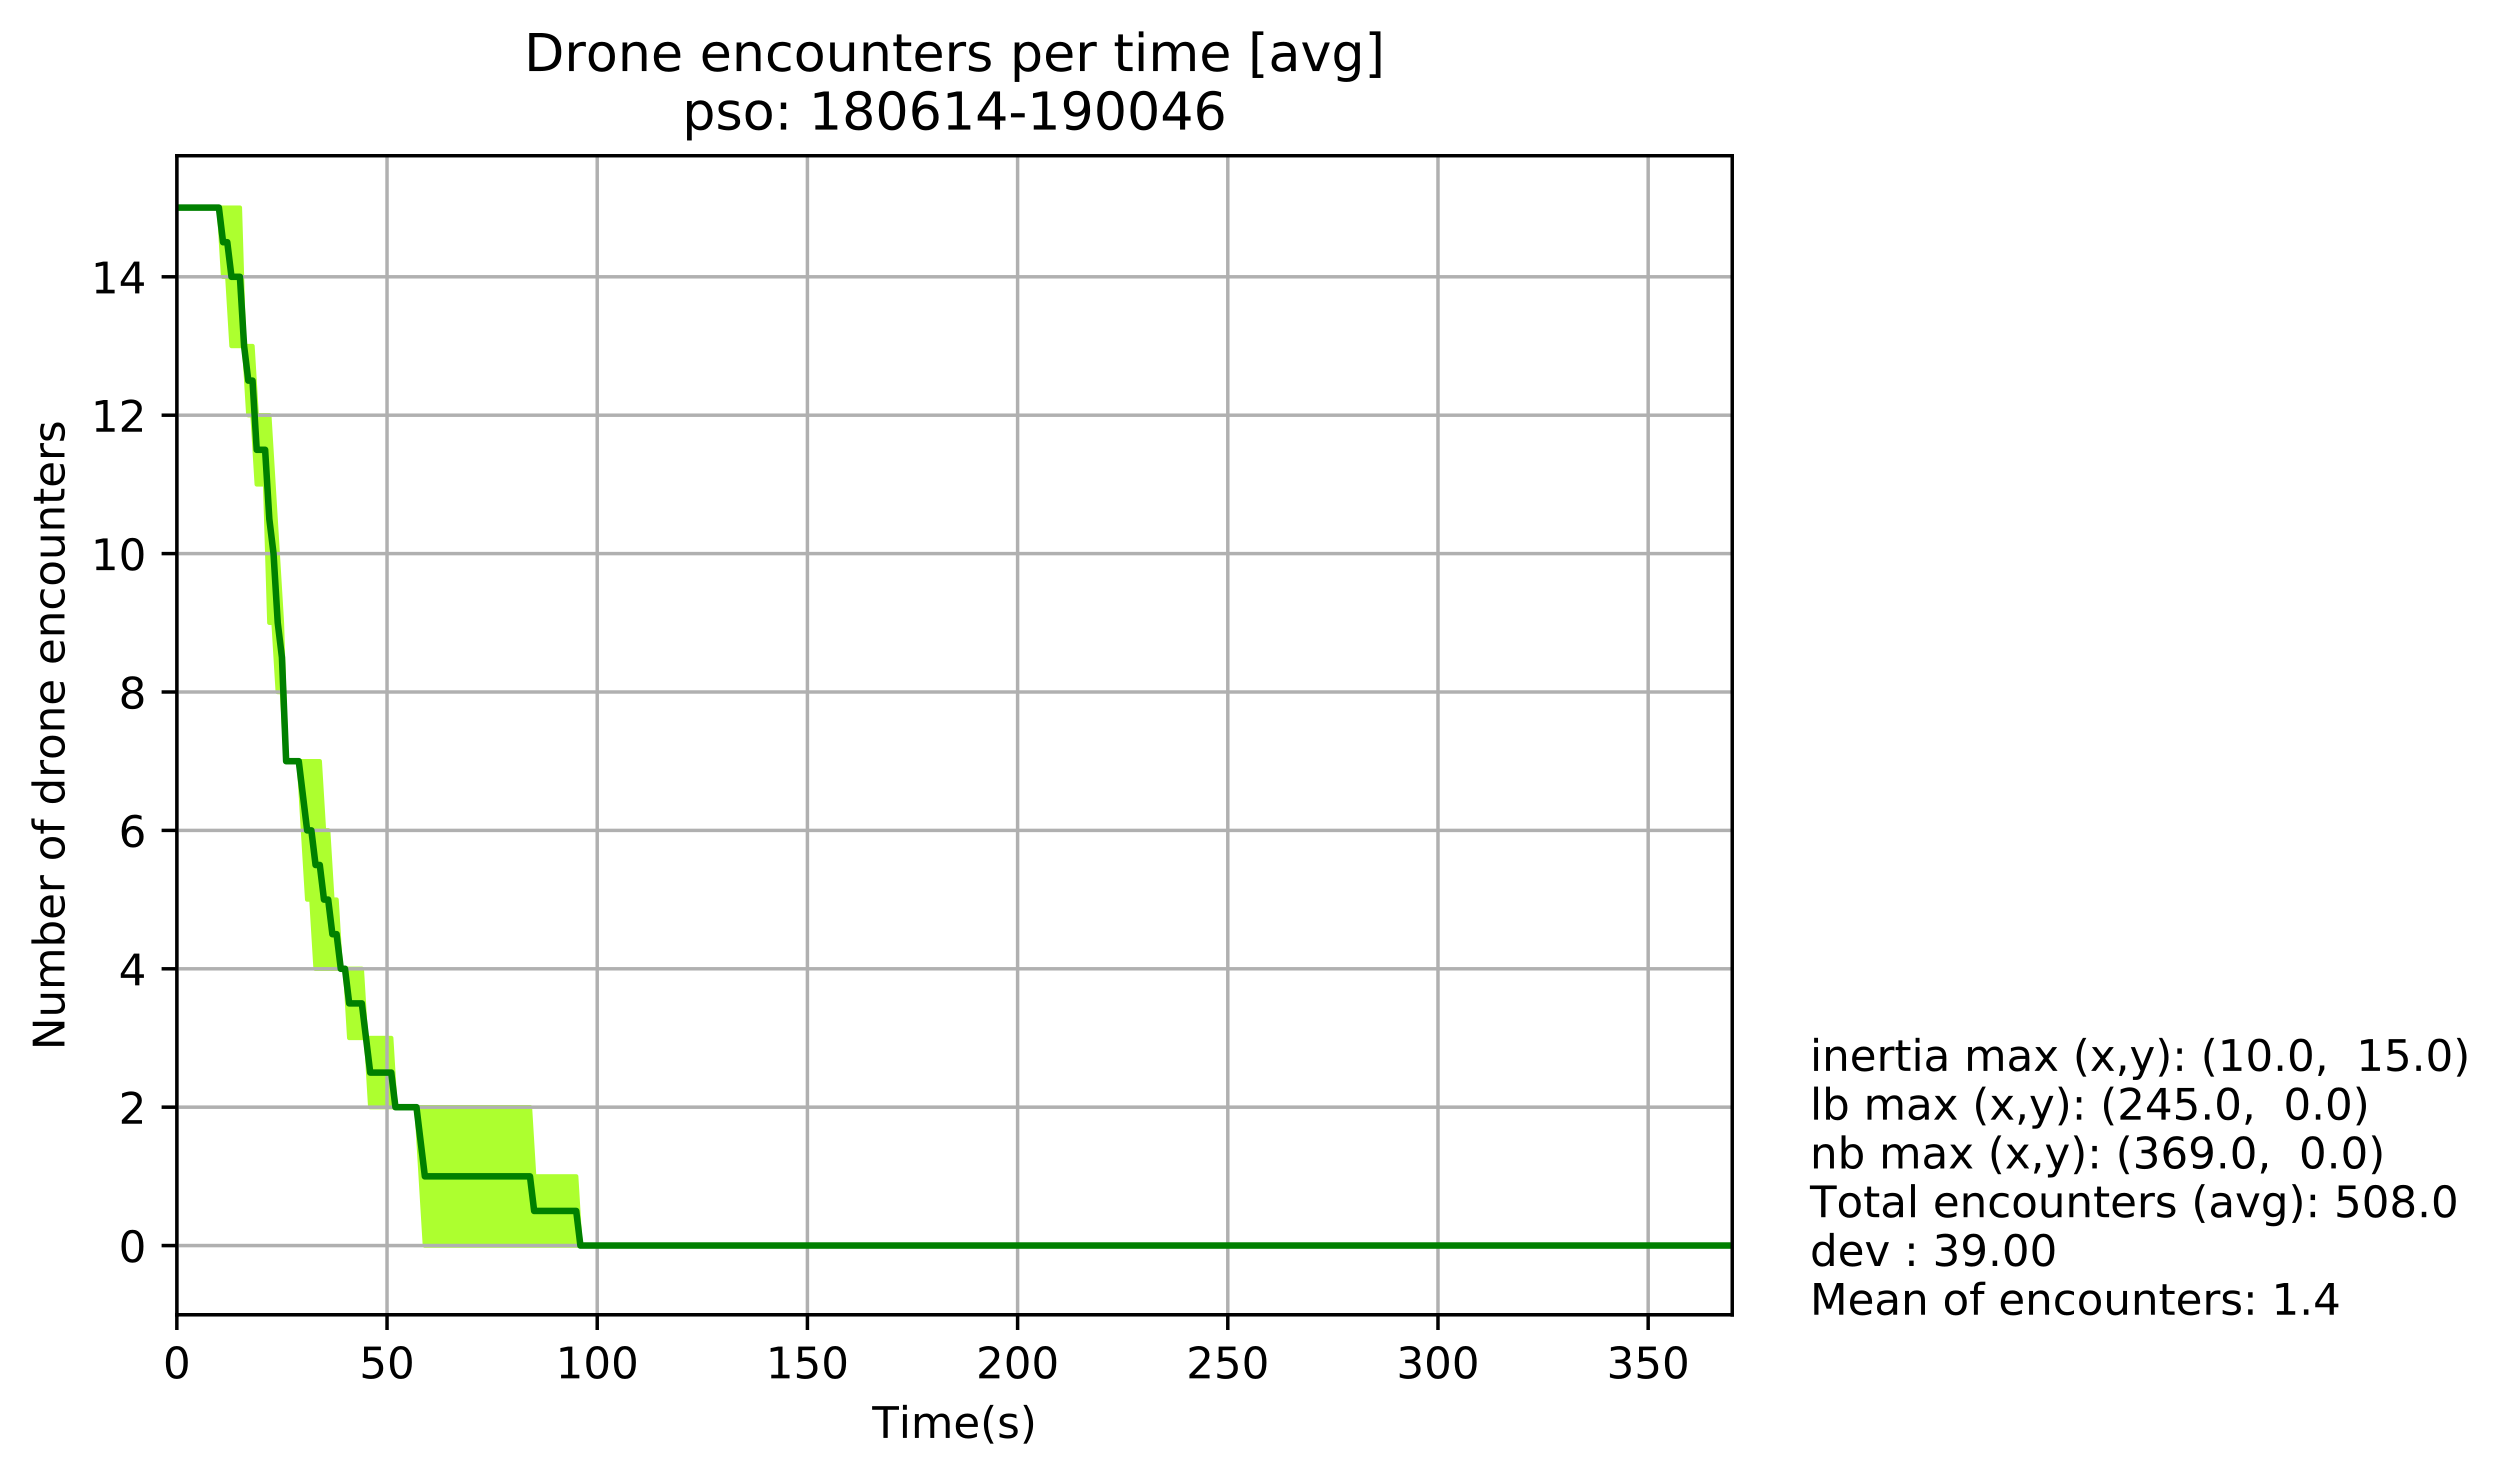 <?xml version="1.0" encoding="utf-8" standalone="no"?>
<!DOCTYPE svg PUBLIC "-//W3C//DTD SVG 1.1//EN"
  "http://www.w3.org/Graphics/SVG/1.1/DTD/svg11.dtd">
<!-- Created with matplotlib (http://matplotlib.org/) -->
<svg height="339pt" version="1.1" viewBox="0 0 574 339" width="574pt" xmlns="http://www.w3.org/2000/svg" xmlns:xlink="http://www.w3.org/1999/xlink">
 <defs>
  <style type="text/css">
*{stroke-linecap:butt;stroke-linejoin:round;}
  </style>
 </defs>
 <g id="figure_1">
  <g id="patch_1">
   <path d="M 0 339.424 
L 574.364 339.424 
L 574.364 0 
L 0 0 
z
" style="fill:#ffffff;"/>
  </g>
  <g id="axes_1">
   <g id="patch_2">
    <path d="M 40.603 301.868 
L 397.723 301.868 
L 397.723 35.755 
L 40.603 35.755 
z
" style="fill:#ffffff;"/>
   </g>
   <g id="PolyCollection_1">
    <defs>
     <path d="M 40.603 -291.753 
L 40.603 -291.753 
L 41.568 -291.753 
L 42.534 -291.753 
L 43.499 -291.753 
L 44.464 -291.753 
L 45.429 -291.753 
L 46.394 -291.753 
L 47.359 -291.753 
L 48.325 -291.753 
L 49.29 -291.753 
L 50.255 -291.753 
L 51.22 -291.753 
L 52.185 -291.753 
L 53.151 -291.753 
L 54.116 -291.753 
L 55.081 -291.753 
L 56.046 -259.978 
L 57.011 -259.978 
L 57.977 -259.978 
L 58.942 -244.091 
L 59.907 -244.091 
L 60.872 -244.091 
L 61.837 -244.091 
L 62.802 -228.204 
L 63.768 -212.316 
L 64.733 -196.429 
L 65.698 -164.655 
L 66.663 -164.655 
L 67.628 -164.655 
L 68.594 -164.655 
L 69.559 -164.655 
L 70.524 -164.655 
L 71.489 -164.655 
L 72.454 -164.655 
L 73.42 -164.655 
L 74.385 -148.767 
L 75.35 -148.767 
L 76.315 -132.88 
L 77.28 -132.88 
L 78.246 -116.993 
L 79.211 -116.993 
L 80.176 -116.993 
L 81.141 -116.993 
L 82.106 -116.993 
L 83.071 -116.993 
L 84.037 -101.105 
L 85.002 -101.105 
L 85.967 -101.105 
L 86.932 -101.105 
L 87.897 -101.105 
L 88.863 -101.105 
L 89.828 -101.105 
L 90.793 -85.218 
L 91.758 -85.218 
L 92.723 -85.218 
L 93.689 -85.218 
L 94.654 -85.218 
L 95.619 -85.218 
L 96.584 -85.218 
L 97.549 -85.218 
L 98.514 -85.218 
L 99.48 -85.218 
L 100.445 -85.218 
L 101.41 -85.218 
L 102.375 -85.218 
L 103.34 -85.218 
L 104.306 -85.218 
L 105.271 -85.218 
L 106.236 -85.218 
L 107.201 -85.218 
L 108.166 -85.218 
L 109.132 -85.218 
L 110.097 -85.218 
L 111.062 -85.218 
L 112.027 -85.218 
L 112.992 -85.218 
L 113.958 -85.218 
L 114.923 -85.218 
L 115.888 -85.218 
L 116.853 -85.218 
L 117.818 -85.218 
L 118.783 -85.218 
L 119.749 -85.218 
L 120.714 -85.218 
L 121.679 -85.218 
L 122.644 -69.331 
L 123.609 -69.331 
L 124.575 -69.331 
L 125.54 -69.331 
L 126.505 -69.331 
L 127.47 -69.331 
L 128.435 -69.331 
L 129.401 -69.331 
L 130.366 -69.331 
L 131.331 -69.331 
L 132.296 -69.331 
L 133.261 -53.444 
L 134.226 -53.444 
L 135.192 -53.444 
L 136.157 -53.444 
L 137.122 -53.444 
L 138.087 -53.444 
L 139.052 -53.444 
L 140.018 -53.444 
L 140.983 -53.444 
L 141.948 -53.444 
L 142.913 -53.444 
L 143.878 -53.444 
L 144.844 -53.444 
L 145.809 -53.444 
L 146.774 -53.444 
L 147.739 -53.444 
L 148.704 -53.444 
L 149.67 -53.444 
L 150.635 -53.444 
L 151.6 -53.444 
L 152.565 -53.444 
L 153.53 -53.444 
L 154.495 -53.444 
L 155.461 -53.444 
L 156.426 -53.444 
L 157.391 -53.444 
L 158.356 -53.444 
L 159.321 -53.444 
L 160.287 -53.444 
L 161.252 -53.444 
L 162.217 -53.444 
L 163.182 -53.444 
L 164.147 -53.444 
L 165.113 -53.444 
L 166.078 -53.444 
L 167.043 -53.444 
L 168.008 -53.444 
L 168.973 -53.444 
L 169.938 -53.444 
L 170.904 -53.444 
L 171.869 -53.444 
L 172.834 -53.444 
L 173.799 -53.444 
L 174.764 -53.444 
L 175.73 -53.444 
L 176.695 -53.444 
L 177.66 -53.444 
L 178.625 -53.444 
L 179.59 -53.444 
L 180.556 -53.444 
L 181.521 -53.444 
L 182.486 -53.444 
L 183.451 -53.444 
L 184.416 -53.444 
L 185.382 -53.444 
L 186.347 -53.444 
L 187.312 -53.444 
L 188.277 -53.444 
L 189.242 -53.444 
L 190.207 -53.444 
L 191.173 -53.444 
L 192.138 -53.444 
L 193.103 -53.444 
L 194.068 -53.444 
L 195.033 -53.444 
L 195.999 -53.444 
L 196.964 -53.444 
L 197.929 -53.444 
L 198.894 -53.444 
L 199.859 -53.444 
L 200.825 -53.444 
L 201.79 -53.444 
L 202.755 -53.444 
L 203.72 -53.444 
L 204.685 -53.444 
L 205.65 -53.444 
L 206.616 -53.444 
L 207.581 -53.444 
L 208.546 -53.444 
L 209.511 -53.444 
L 210.476 -53.444 
L 211.442 -53.444 
L 212.407 -53.444 
L 213.372 -53.444 
L 214.337 -53.444 
L 215.302 -53.444 
L 216.268 -53.444 
L 217.233 -53.444 
L 218.198 -53.444 
L 219.163 -53.444 
L 220.128 -53.444 
L 221.094 -53.444 
L 222.059 -53.444 
L 223.024 -53.444 
L 223.989 -53.444 
L 224.954 -53.444 
L 225.919 -53.444 
L 226.885 -53.444 
L 227.85 -53.444 
L 228.815 -53.444 
L 229.78 -53.444 
L 230.745 -53.444 
L 231.711 -53.444 
L 232.676 -53.444 
L 233.641 -53.444 
L 234.606 -53.444 
L 235.571 -53.444 
L 236.537 -53.444 
L 237.502 -53.444 
L 238.467 -53.444 
L 239.432 -53.444 
L 240.397 -53.444 
L 241.362 -53.444 
L 242.328 -53.444 
L 243.293 -53.444 
L 244.258 -53.444 
L 245.223 -53.444 
L 246.188 -53.444 
L 247.154 -53.444 
L 248.119 -53.444 
L 249.084 -53.444 
L 250.049 -53.444 
L 251.014 -53.444 
L 251.98 -53.444 
L 252.945 -53.444 
L 253.91 -53.444 
L 254.875 -53.444 
L 255.84 -53.444 
L 256.806 -53.444 
L 257.771 -53.444 
L 258.736 -53.444 
L 259.701 -53.444 
L 260.666 -53.444 
L 261.631 -53.444 
L 262.597 -53.444 
L 263.562 -53.444 
L 264.527 -53.444 
L 265.492 -53.444 
L 266.457 -53.444 
L 267.423 -53.444 
L 268.388 -53.444 
L 269.353 -53.444 
L 270.318 -53.444 
L 271.283 -53.444 
L 272.249 -53.444 
L 273.214 -53.444 
L 274.179 -53.444 
L 275.144 -53.444 
L 276.109 -53.444 
L 277.074 -53.444 
L 278.04 -53.444 
L 279.005 -53.444 
L 279.97 -53.444 
L 280.935 -53.444 
L 281.9 -53.444 
L 282.866 -53.444 
L 283.831 -53.444 
L 284.796 -53.444 
L 285.761 -53.444 
L 286.726 -53.444 
L 287.692 -53.444 
L 288.657 -53.444 
L 289.622 -53.444 
L 290.587 -53.444 
L 291.552 -53.444 
L 292.518 -53.444 
L 293.483 -53.444 
L 294.448 -53.444 
L 295.413 -53.444 
L 296.378 -53.444 
L 297.343 -53.444 
L 298.309 -53.444 
L 299.274 -53.444 
L 300.239 -53.444 
L 301.204 -53.444 
L 302.169 -53.444 
L 303.135 -53.444 
L 304.1 -53.444 
L 305.065 -53.444 
L 306.03 -53.444 
L 306.995 -53.444 
L 307.961 -53.444 
L 308.926 -53.444 
L 309.891 -53.444 
L 310.856 -53.444 
L 311.821 -53.444 
L 312.786 -53.444 
L 313.752 -53.444 
L 314.717 -53.444 
L 315.682 -53.444 
L 316.647 -53.444 
L 317.612 -53.444 
L 318.578 -53.444 
L 319.543 -53.444 
L 320.508 -53.444 
L 321.473 -53.444 
L 322.438 -53.444 
L 323.404 -53.444 
L 324.369 -53.444 
L 325.334 -53.444 
L 326.299 -53.444 
L 327.264 -53.444 
L 328.23 -53.444 
L 329.195 -53.444 
L 330.16 -53.444 
L 331.125 -53.444 
L 332.09 -53.444 
L 333.055 -53.444 
L 334.021 -53.444 
L 334.986 -53.444 
L 335.951 -53.444 
L 336.916 -53.444 
L 337.881 -53.444 
L 338.847 -53.444 
L 339.812 -53.444 
L 340.777 -53.444 
L 341.742 -53.444 
L 342.707 -53.444 
L 343.673 -53.444 
L 344.638 -53.444 
L 345.603 -53.444 
L 346.568 -53.444 
L 347.533 -53.444 
L 348.498 -53.444 
L 349.464 -53.444 
L 350.429 -53.444 
L 351.394 -53.444 
L 352.359 -53.444 
L 353.324 -53.444 
L 354.29 -53.444 
L 355.255 -53.444 
L 356.22 -53.444 
L 357.185 -53.444 
L 358.15 -53.444 
L 359.116 -53.444 
L 360.081 -53.444 
L 361.046 -53.444 
L 362.011 -53.444 
L 362.976 -53.444 
L 363.942 -53.444 
L 364.907 -53.444 
L 365.872 -53.444 
L 366.837 -53.444 
L 367.802 -53.444 
L 368.767 -53.444 
L 369.733 -53.444 
L 370.698 -53.444 
L 371.663 -53.444 
L 372.628 -53.444 
L 373.593 -53.444 
L 374.559 -53.444 
L 375.524 -53.444 
L 376.489 -53.444 
L 377.454 -53.444 
L 378.419 -53.444 
L 379.385 -53.444 
L 380.35 -53.444 
L 381.315 -53.444 
L 382.28 -53.444 
L 383.245 -53.444 
L 384.21 -53.444 
L 385.176 -53.444 
L 386.141 -53.444 
L 387.106 -53.444 
L 388.071 -53.444 
L 389.036 -53.444 
L 390.002 -53.444 
L 390.967 -53.444 
L 391.932 -53.444 
L 392.897 -53.444 
L 393.862 -53.444 
L 394.828 -53.444 
L 395.793 -53.444 
L 396.758 -53.444 
L 396.758 -53.444 
L 396.758 -53.444 
L 395.793 -53.444 
L 394.828 -53.444 
L 393.862 -53.444 
L 392.897 -53.444 
L 391.932 -53.444 
L 390.967 -53.444 
L 390.002 -53.444 
L 389.036 -53.444 
L 388.071 -53.444 
L 387.106 -53.444 
L 386.141 -53.444 
L 385.176 -53.444 
L 384.21 -53.444 
L 383.245 -53.444 
L 382.28 -53.444 
L 381.315 -53.444 
L 380.35 -53.444 
L 379.385 -53.444 
L 378.419 -53.444 
L 377.454 -53.444 
L 376.489 -53.444 
L 375.524 -53.444 
L 374.559 -53.444 
L 373.593 -53.444 
L 372.628 -53.444 
L 371.663 -53.444 
L 370.698 -53.444 
L 369.733 -53.444 
L 368.767 -53.444 
L 367.802 -53.444 
L 366.837 -53.444 
L 365.872 -53.444 
L 364.907 -53.444 
L 363.942 -53.444 
L 362.976 -53.444 
L 362.011 -53.444 
L 361.046 -53.444 
L 360.081 -53.444 
L 359.116 -53.444 
L 358.15 -53.444 
L 357.185 -53.444 
L 356.22 -53.444 
L 355.255 -53.444 
L 354.29 -53.444 
L 353.324 -53.444 
L 352.359 -53.444 
L 351.394 -53.444 
L 350.429 -53.444 
L 349.464 -53.444 
L 348.498 -53.444 
L 347.533 -53.444 
L 346.568 -53.444 
L 345.603 -53.444 
L 344.638 -53.444 
L 343.673 -53.444 
L 342.707 -53.444 
L 341.742 -53.444 
L 340.777 -53.444 
L 339.812 -53.444 
L 338.847 -53.444 
L 337.881 -53.444 
L 336.916 -53.444 
L 335.951 -53.444 
L 334.986 -53.444 
L 334.021 -53.444 
L 333.055 -53.444 
L 332.09 -53.444 
L 331.125 -53.444 
L 330.16 -53.444 
L 329.195 -53.444 
L 328.23 -53.444 
L 327.264 -53.444 
L 326.299 -53.444 
L 325.334 -53.444 
L 324.369 -53.444 
L 323.404 -53.444 
L 322.438 -53.444 
L 321.473 -53.444 
L 320.508 -53.444 
L 319.543 -53.444 
L 318.578 -53.444 
L 317.612 -53.444 
L 316.647 -53.444 
L 315.682 -53.444 
L 314.717 -53.444 
L 313.752 -53.444 
L 312.786 -53.444 
L 311.821 -53.444 
L 310.856 -53.444 
L 309.891 -53.444 
L 308.926 -53.444 
L 307.961 -53.444 
L 306.995 -53.444 
L 306.03 -53.444 
L 305.065 -53.444 
L 304.1 -53.444 
L 303.135 -53.444 
L 302.169 -53.444 
L 301.204 -53.444 
L 300.239 -53.444 
L 299.274 -53.444 
L 298.309 -53.444 
L 297.343 -53.444 
L 296.378 -53.444 
L 295.413 -53.444 
L 294.448 -53.444 
L 293.483 -53.444 
L 292.518 -53.444 
L 291.552 -53.444 
L 290.587 -53.444 
L 289.622 -53.444 
L 288.657 -53.444 
L 287.692 -53.444 
L 286.726 -53.444 
L 285.761 -53.444 
L 284.796 -53.444 
L 283.831 -53.444 
L 282.866 -53.444 
L 281.9 -53.444 
L 280.935 -53.444 
L 279.97 -53.444 
L 279.005 -53.444 
L 278.04 -53.444 
L 277.074 -53.444 
L 276.109 -53.444 
L 275.144 -53.444 
L 274.179 -53.444 
L 273.214 -53.444 
L 272.249 -53.444 
L 271.283 -53.444 
L 270.318 -53.444 
L 269.353 -53.444 
L 268.388 -53.444 
L 267.423 -53.444 
L 266.457 -53.444 
L 265.492 -53.444 
L 264.527 -53.444 
L 263.562 -53.444 
L 262.597 -53.444 
L 261.631 -53.444 
L 260.666 -53.444 
L 259.701 -53.444 
L 258.736 -53.444 
L 257.771 -53.444 
L 256.806 -53.444 
L 255.84 -53.444 
L 254.875 -53.444 
L 253.91 -53.444 
L 252.945 -53.444 
L 251.98 -53.444 
L 251.014 -53.444 
L 250.049 -53.444 
L 249.084 -53.444 
L 248.119 -53.444 
L 247.154 -53.444 
L 246.188 -53.444 
L 245.223 -53.444 
L 244.258 -53.444 
L 243.293 -53.444 
L 242.328 -53.444 
L 241.362 -53.444 
L 240.397 -53.444 
L 239.432 -53.444 
L 238.467 -53.444 
L 237.502 -53.444 
L 236.537 -53.444 
L 235.571 -53.444 
L 234.606 -53.444 
L 233.641 -53.444 
L 232.676 -53.444 
L 231.711 -53.444 
L 230.745 -53.444 
L 229.78 -53.444 
L 228.815 -53.444 
L 227.85 -53.444 
L 226.885 -53.444 
L 225.919 -53.444 
L 224.954 -53.444 
L 223.989 -53.444 
L 223.024 -53.444 
L 222.059 -53.444 
L 221.094 -53.444 
L 220.128 -53.444 
L 219.163 -53.444 
L 218.198 -53.444 
L 217.233 -53.444 
L 216.268 -53.444 
L 215.302 -53.444 
L 214.337 -53.444 
L 213.372 -53.444 
L 212.407 -53.444 
L 211.442 -53.444 
L 210.476 -53.444 
L 209.511 -53.444 
L 208.546 -53.444 
L 207.581 -53.444 
L 206.616 -53.444 
L 205.65 -53.444 
L 204.685 -53.444 
L 203.72 -53.444 
L 202.755 -53.444 
L 201.79 -53.444 
L 200.825 -53.444 
L 199.859 -53.444 
L 198.894 -53.444 
L 197.929 -53.444 
L 196.964 -53.444 
L 195.999 -53.444 
L 195.033 -53.444 
L 194.068 -53.444 
L 193.103 -53.444 
L 192.138 -53.444 
L 191.173 -53.444 
L 190.207 -53.444 
L 189.242 -53.444 
L 188.277 -53.444 
L 187.312 -53.444 
L 186.347 -53.444 
L 185.382 -53.444 
L 184.416 -53.444 
L 183.451 -53.444 
L 182.486 -53.444 
L 181.521 -53.444 
L 180.556 -53.444 
L 179.59 -53.444 
L 178.625 -53.444 
L 177.66 -53.444 
L 176.695 -53.444 
L 175.73 -53.444 
L 174.764 -53.444 
L 173.799 -53.444 
L 172.834 -53.444 
L 171.869 -53.444 
L 170.904 -53.444 
L 169.938 -53.444 
L 168.973 -53.444 
L 168.008 -53.444 
L 167.043 -53.444 
L 166.078 -53.444 
L 165.113 -53.444 
L 164.147 -53.444 
L 163.182 -53.444 
L 162.217 -53.444 
L 161.252 -53.444 
L 160.287 -53.444 
L 159.321 -53.444 
L 158.356 -53.444 
L 157.391 -53.444 
L 156.426 -53.444 
L 155.461 -53.444 
L 154.495 -53.444 
L 153.53 -53.444 
L 152.565 -53.444 
L 151.6 -53.444 
L 150.635 -53.444 
L 149.67 -53.444 
L 148.704 -53.444 
L 147.739 -53.444 
L 146.774 -53.444 
L 145.809 -53.444 
L 144.844 -53.444 
L 143.878 -53.444 
L 142.913 -53.444 
L 141.948 -53.444 
L 140.983 -53.444 
L 140.018 -53.444 
L 139.052 -53.444 
L 138.087 -53.444 
L 137.122 -53.444 
L 136.157 -53.444 
L 135.192 -53.444 
L 134.226 -53.444 
L 133.261 -53.444 
L 132.296 -53.444 
L 131.331 -53.444 
L 130.366 -53.444 
L 129.401 -53.444 
L 128.435 -53.444 
L 127.47 -53.444 
L 126.505 -53.444 
L 125.54 -53.444 
L 124.575 -53.444 
L 123.609 -53.444 
L 122.644 -53.444 
L 121.679 -53.444 
L 120.714 -53.444 
L 119.749 -53.444 
L 118.783 -53.444 
L 117.818 -53.444 
L 116.853 -53.444 
L 115.888 -53.444 
L 114.923 -53.444 
L 113.958 -53.444 
L 112.992 -53.444 
L 112.027 -53.444 
L 111.062 -53.444 
L 110.097 -53.444 
L 109.132 -53.444 
L 108.166 -53.444 
L 107.201 -53.444 
L 106.236 -53.444 
L 105.271 -53.444 
L 104.306 -53.444 
L 103.34 -53.444 
L 102.375 -53.444 
L 101.41 -53.444 
L 100.445 -53.444 
L 99.48 -53.444 
L 98.514 -53.444 
L 97.549 -53.444 
L 96.584 -69.331 
L 95.619 -85.218 
L 94.654 -85.218 
L 93.689 -85.218 
L 92.723 -85.218 
L 91.758 -85.218 
L 90.793 -85.218 
L 89.828 -85.218 
L 88.863 -85.218 
L 87.897 -85.218 
L 86.932 -85.218 
L 85.967 -85.218 
L 85.002 -85.218 
L 84.037 -101.105 
L 83.071 -101.105 
L 82.106 -101.105 
L 81.141 -101.105 
L 80.176 -101.105 
L 79.211 -116.993 
L 78.246 -116.993 
L 77.28 -116.993 
L 76.315 -116.993 
L 75.35 -116.993 
L 74.385 -116.993 
L 73.42 -116.993 
L 72.454 -116.993 
L 71.489 -132.88 
L 70.524 -132.88 
L 69.559 -148.767 
L 68.594 -164.655 
L 67.628 -164.655 
L 66.663 -164.655 
L 65.698 -164.655 
L 64.733 -180.542 
L 63.768 -180.542 
L 62.802 -196.429 
L 61.837 -196.429 
L 60.872 -228.204 
L 59.907 -228.204 
L 58.942 -228.204 
L 57.977 -244.091 
L 57.011 -244.091 
L 56.046 -259.978 
L 55.081 -259.978 
L 54.116 -259.978 
L 53.151 -259.978 
L 52.185 -275.866 
L 51.22 -275.866 
L 50.255 -291.753 
L 49.29 -291.753 
L 48.325 -291.753 
L 47.359 -291.753 
L 46.394 -291.753 
L 45.429 -291.753 
L 44.464 -291.753 
L 43.499 -291.753 
L 42.534 -291.753 
L 41.568 -291.753 
L 40.603 -291.753 
z
" id="m41f430913f" style="stroke:#adff2f;"/>
    </defs>
    <g clip-path="url(#pdc1d0666e7)">
     <use style="fill:#adff2f;stroke:#adff2f;" x="0" xlink:href="#m41f430913f" y="339.424"/>
    </g>
   </g>
   <g id="matplotlib.axis_1">
    <g id="xtick_1">
     <g id="line2d_1">
      <path clip-path="url(#pdc1d0666e7)" d="M 40.603 301.868 
L 40.603 35.755 
" style="fill:none;stroke:#b0b0b0;stroke-linecap:square;stroke-width:0.8;"/>
     </g>
     <g id="line2d_2">
      <defs>
       <path d="M 0 0 
L 0 3.5 
" id="maa54fea249" style="stroke:#000000;stroke-width:0.8;"/>
      </defs>
      <g>
       <use style="stroke:#000000;stroke-width:0.8;" x="40.603" xlink:href="#maa54fea249" y="301.868"/>
      </g>
     </g>
     <g id="text_1">
      <!-- 0 -->
      <defs>
       <path d="M 31.781 66.406 
Q 24.172 66.406 20.328 58.906 
Q 16.5 51.422 16.5 36.375 
Q 16.5 21.391 20.328 13.891 
Q 24.172 6.391 31.781 6.391 
Q 39.453 6.391 43.281 13.891 
Q 47.125 21.391 47.125 36.375 
Q 47.125 51.422 43.281 58.906 
Q 39.453 66.406 31.781 66.406 
z
M 31.781 74.219 
Q 44.047 74.219 50.516 64.516 
Q 56.984 54.828 56.984 36.375 
Q 56.984 17.969 50.516 8.266 
Q 44.047 -1.422 31.781 -1.422 
Q 19.531 -1.422 13.062 8.266 
Q 6.594 17.969 6.594 36.375 
Q 6.594 54.828 13.062 64.516 
Q 19.531 74.219 31.781 74.219 
z
" id="DejaVuSans-30"/>
      </defs>
      <g transform="translate(37.422 316.466)scale(0.1 -0.1)">
       <use xlink:href="#DejaVuSans-30"/>
      </g>
     </g>
    </g>
    <g id="xtick_2">
     <g id="line2d_3">
      <path clip-path="url(#pdc1d0666e7)" d="M 88.863 301.868 
L 88.863 35.755 
" style="fill:none;stroke:#b0b0b0;stroke-linecap:square;stroke-width:0.8;"/>
     </g>
     <g id="line2d_4">
      <g>
       <use style="stroke:#000000;stroke-width:0.8;" x="88.863" xlink:href="#maa54fea249" y="301.868"/>
      </g>
     </g>
     <g id="text_2">
      <!-- 50 -->
      <defs>
       <path d="M 10.797 72.906 
L 49.516 72.906 
L 49.516 64.594 
L 19.828 64.594 
L 19.828 46.734 
Q 21.969 47.469 24.109 47.828 
Q 26.266 48.188 28.422 48.188 
Q 40.625 48.188 47.75 41.5 
Q 54.891 34.812 54.891 23.391 
Q 54.891 11.625 47.562 5.094 
Q 40.234 -1.422 26.906 -1.422 
Q 22.312 -1.422 17.547 -0.641 
Q 12.797 0.141 7.719 1.703 
L 7.719 11.625 
Q 12.109 9.234 16.797 8.062 
Q 21.484 6.891 26.703 6.891 
Q 35.156 6.891 40.078 11.328 
Q 45.016 15.766 45.016 23.391 
Q 45.016 31 40.078 35.438 
Q 35.156 39.891 26.703 39.891 
Q 22.75 39.891 18.812 39.016 
Q 14.891 38.141 10.797 36.281 
z
" id="DejaVuSans-35"/>
      </defs>
      <g transform="translate(82.5 316.466)scale(0.1 -0.1)">
       <use xlink:href="#DejaVuSans-35"/>
       <use x="63.623" xlink:href="#DejaVuSans-30"/>
      </g>
     </g>
    </g>
    <g id="xtick_3">
     <g id="line2d_5">
      <path clip-path="url(#pdc1d0666e7)" d="M 137.122 301.868 
L 137.122 35.755 
" style="fill:none;stroke:#b0b0b0;stroke-linecap:square;stroke-width:0.8;"/>
     </g>
     <g id="line2d_6">
      <g>
       <use style="stroke:#000000;stroke-width:0.8;" x="137.122" xlink:href="#maa54fea249" y="301.868"/>
      </g>
     </g>
     <g id="text_3">
      <!-- 100 -->
      <defs>
       <path d="M 12.406 8.297 
L 28.516 8.297 
L 28.516 63.922 
L 10.984 60.406 
L 10.984 69.391 
L 28.422 72.906 
L 38.281 72.906 
L 38.281 8.297 
L 54.391 8.297 
L 54.391 0 
L 12.406 0 
z
" id="DejaVuSans-31"/>
      </defs>
      <g transform="translate(127.578 316.466)scale(0.1 -0.1)">
       <use xlink:href="#DejaVuSans-31"/>
       <use x="63.623" xlink:href="#DejaVuSans-30"/>
       <use x="127.246" xlink:href="#DejaVuSans-30"/>
      </g>
     </g>
    </g>
    <g id="xtick_4">
     <g id="line2d_7">
      <path clip-path="url(#pdc1d0666e7)" d="M 185.382 301.868 
L 185.382 35.755 
" style="fill:none;stroke:#b0b0b0;stroke-linecap:square;stroke-width:0.8;"/>
     </g>
     <g id="line2d_8">
      <g>
       <use style="stroke:#000000;stroke-width:0.8;" x="185.382" xlink:href="#maa54fea249" y="301.868"/>
      </g>
     </g>
     <g id="text_4">
      <!-- 150 -->
      <g transform="translate(175.838 316.466)scale(0.1 -0.1)">
       <use xlink:href="#DejaVuSans-31"/>
       <use x="63.623" xlink:href="#DejaVuSans-35"/>
       <use x="127.246" xlink:href="#DejaVuSans-30"/>
      </g>
     </g>
    </g>
    <g id="xtick_5">
     <g id="line2d_9">
      <path clip-path="url(#pdc1d0666e7)" d="M 233.641 301.868 
L 233.641 35.755 
" style="fill:none;stroke:#b0b0b0;stroke-linecap:square;stroke-width:0.8;"/>
     </g>
     <g id="line2d_10">
      <g>
       <use style="stroke:#000000;stroke-width:0.8;" x="233.641" xlink:href="#maa54fea249" y="301.868"/>
      </g>
     </g>
     <g id="text_5">
      <!-- 200 -->
      <defs>
       <path d="M 19.188 8.297 
L 53.609 8.297 
L 53.609 0 
L 7.328 0 
L 7.328 8.297 
Q 12.938 14.109 22.625 23.891 
Q 32.328 33.688 34.812 36.531 
Q 39.547 41.844 41.422 45.531 
Q 43.312 49.219 43.312 52.781 
Q 43.312 58.594 39.234 62.25 
Q 35.156 65.922 28.609 65.922 
Q 23.969 65.922 18.812 64.312 
Q 13.672 62.703 7.812 59.422 
L 7.812 69.391 
Q 13.766 71.781 18.938 73 
Q 24.125 74.219 28.422 74.219 
Q 39.75 74.219 46.484 68.547 
Q 53.219 62.891 53.219 53.422 
Q 53.219 48.922 51.531 44.891 
Q 49.859 40.875 45.406 35.406 
Q 44.188 33.984 37.641 27.219 
Q 31.109 20.453 19.188 8.297 
z
" id="DejaVuSans-32"/>
      </defs>
      <g transform="translate(224.097 316.466)scale(0.1 -0.1)">
       <use xlink:href="#DejaVuSans-32"/>
       <use x="63.623" xlink:href="#DejaVuSans-30"/>
       <use x="127.246" xlink:href="#DejaVuSans-30"/>
      </g>
     </g>
    </g>
    <g id="xtick_6">
     <g id="line2d_11">
      <path clip-path="url(#pdc1d0666e7)" d="M 281.9 301.868 
L 281.9 35.755 
" style="fill:none;stroke:#b0b0b0;stroke-linecap:square;stroke-width:0.8;"/>
     </g>
     <g id="line2d_12">
      <g>
       <use style="stroke:#000000;stroke-width:0.8;" x="281.9" xlink:href="#maa54fea249" y="301.868"/>
      </g>
     </g>
     <g id="text_6">
      <!-- 250 -->
      <g transform="translate(272.357 316.466)scale(0.1 -0.1)">
       <use xlink:href="#DejaVuSans-32"/>
       <use x="63.623" xlink:href="#DejaVuSans-35"/>
       <use x="127.246" xlink:href="#DejaVuSans-30"/>
      </g>
     </g>
    </g>
    <g id="xtick_7">
     <g id="line2d_13">
      <path clip-path="url(#pdc1d0666e7)" d="M 330.16 301.868 
L 330.16 35.755 
" style="fill:none;stroke:#b0b0b0;stroke-linecap:square;stroke-width:0.8;"/>
     </g>
     <g id="line2d_14">
      <g>
       <use style="stroke:#000000;stroke-width:0.8;" x="330.16" xlink:href="#maa54fea249" y="301.868"/>
      </g>
     </g>
     <g id="text_7">
      <!-- 300 -->
      <defs>
       <path d="M 40.578 39.312 
Q 47.656 37.797 51.625 33 
Q 55.609 28.219 55.609 21.188 
Q 55.609 10.406 48.188 4.484 
Q 40.766 -1.422 27.094 -1.422 
Q 22.516 -1.422 17.656 -0.516 
Q 12.797 0.391 7.625 2.203 
L 7.625 11.719 
Q 11.719 9.328 16.594 8.109 
Q 21.484 6.891 26.812 6.891 
Q 36.078 6.891 40.938 10.547 
Q 45.797 14.203 45.797 21.188 
Q 45.797 27.641 41.281 31.266 
Q 36.766 34.906 28.719 34.906 
L 20.219 34.906 
L 20.219 43.016 
L 29.109 43.016 
Q 36.375 43.016 40.234 45.922 
Q 44.094 48.828 44.094 54.297 
Q 44.094 59.906 40.109 62.906 
Q 36.141 65.922 28.719 65.922 
Q 24.656 65.922 20.016 65.031 
Q 15.375 64.156 9.812 62.312 
L 9.812 71.094 
Q 15.438 72.656 20.344 73.438 
Q 25.25 74.219 29.594 74.219 
Q 40.828 74.219 47.359 69.109 
Q 53.906 64.016 53.906 55.328 
Q 53.906 49.266 50.438 45.094 
Q 46.969 40.922 40.578 39.312 
z
" id="DejaVuSans-33"/>
      </defs>
      <g transform="translate(320.616 316.466)scale(0.1 -0.1)">
       <use xlink:href="#DejaVuSans-33"/>
       <use x="63.623" xlink:href="#DejaVuSans-30"/>
       <use x="127.246" xlink:href="#DejaVuSans-30"/>
      </g>
     </g>
    </g>
    <g id="xtick_8">
     <g id="line2d_15">
      <path clip-path="url(#pdc1d0666e7)" d="M 378.419 301.868 
L 378.419 35.755 
" style="fill:none;stroke:#b0b0b0;stroke-linecap:square;stroke-width:0.8;"/>
     </g>
     <g id="line2d_16">
      <g>
       <use style="stroke:#000000;stroke-width:0.8;" x="378.419" xlink:href="#maa54fea249" y="301.868"/>
      </g>
     </g>
     <g id="text_8">
      <!-- 350 -->
      <g transform="translate(368.876 316.466)scale(0.1 -0.1)">
       <use xlink:href="#DejaVuSans-33"/>
       <use x="63.623" xlink:href="#DejaVuSans-35"/>
       <use x="127.246" xlink:href="#DejaVuSans-30"/>
      </g>
     </g>
    </g>
    <g id="text_9">
     <!-- Time(s) -->
     <defs>
      <path d="M -0.297 72.906 
L 61.375 72.906 
L 61.375 64.594 
L 35.5 64.594 
L 35.5 0 
L 25.594 0 
L 25.594 64.594 
L -0.297 64.594 
z
" id="DejaVuSans-54"/>
      <path d="M 9.422 54.688 
L 18.406 54.688 
L 18.406 0 
L 9.422 0 
z
M 9.422 75.984 
L 18.406 75.984 
L 18.406 64.594 
L 9.422 64.594 
z
" id="DejaVuSans-69"/>
      <path d="M 52 44.188 
Q 55.375 50.25 60.062 53.125 
Q 64.75 56 71.094 56 
Q 79.641 56 84.281 50.016 
Q 88.922 44.047 88.922 33.016 
L 88.922 0 
L 79.891 0 
L 79.891 32.719 
Q 79.891 40.578 77.094 44.375 
Q 74.312 48.188 68.609 48.188 
Q 61.625 48.188 57.562 43.547 
Q 53.516 38.922 53.516 30.906 
L 53.516 0 
L 44.484 0 
L 44.484 32.719 
Q 44.484 40.625 41.703 44.406 
Q 38.922 48.188 33.109 48.188 
Q 26.219 48.188 22.156 43.531 
Q 18.109 38.875 18.109 30.906 
L 18.109 0 
L 9.078 0 
L 9.078 54.688 
L 18.109 54.688 
L 18.109 46.188 
Q 21.188 51.219 25.484 53.609 
Q 29.781 56 35.688 56 
Q 41.656 56 45.828 52.969 
Q 50 49.953 52 44.188 
z
" id="DejaVuSans-6d"/>
      <path d="M 56.203 29.594 
L 56.203 25.203 
L 14.891 25.203 
Q 15.484 15.922 20.484 11.062 
Q 25.484 6.203 34.422 6.203 
Q 39.594 6.203 44.453 7.469 
Q 49.312 8.734 54.109 11.281 
L 54.109 2.781 
Q 49.266 0.734 44.188 -0.344 
Q 39.109 -1.422 33.891 -1.422 
Q 20.797 -1.422 13.156 6.188 
Q 5.516 13.812 5.516 26.812 
Q 5.516 40.234 12.766 48.109 
Q 20.016 56 32.328 56 
Q 43.359 56 49.781 48.891 
Q 56.203 41.797 56.203 29.594 
z
M 47.219 32.234 
Q 47.125 39.594 43.094 43.984 
Q 39.062 48.391 32.422 48.391 
Q 24.906 48.391 20.391 44.141 
Q 15.875 39.891 15.188 32.172 
z
" id="DejaVuSans-65"/>
      <path d="M 31 75.875 
Q 24.469 64.656 21.281 53.656 
Q 18.109 42.672 18.109 31.391 
Q 18.109 20.125 21.312 9.062 
Q 24.516 -2 31 -13.188 
L 23.188 -13.188 
Q 15.875 -1.703 12.234 9.375 
Q 8.594 20.453 8.594 31.391 
Q 8.594 42.281 12.203 53.312 
Q 15.828 64.359 23.188 75.875 
z
" id="DejaVuSans-28"/>
      <path d="M 44.281 53.078 
L 44.281 44.578 
Q 40.484 46.531 36.375 47.5 
Q 32.281 48.484 27.875 48.484 
Q 21.188 48.484 17.844 46.438 
Q 14.5 44.391 14.5 40.281 
Q 14.5 37.156 16.891 35.375 
Q 19.281 33.594 26.516 31.984 
L 29.594 31.297 
Q 39.156 29.25 43.188 25.516 
Q 47.219 21.781 47.219 15.094 
Q 47.219 7.469 41.188 3.016 
Q 35.156 -1.422 24.609 -1.422 
Q 20.219 -1.422 15.453 -0.562 
Q 10.688 0.297 5.422 2 
L 5.422 11.281 
Q 10.406 8.688 15.234 7.391 
Q 20.062 6.109 24.812 6.109 
Q 31.156 6.109 34.562 8.281 
Q 37.984 10.453 37.984 14.406 
Q 37.984 18.062 35.516 20.016 
Q 33.062 21.969 24.703 23.781 
L 21.578 24.516 
Q 13.234 26.266 9.516 29.906 
Q 5.812 33.547 5.812 39.891 
Q 5.812 47.609 11.281 51.797 
Q 16.75 56 26.812 56 
Q 31.781 56 36.172 55.266 
Q 40.578 54.547 44.281 53.078 
z
" id="DejaVuSans-73"/>
      <path d="M 8.016 75.875 
L 15.828 75.875 
Q 23.141 64.359 26.781 53.312 
Q 30.422 42.281 30.422 31.391 
Q 30.422 20.453 26.781 9.375 
Q 23.141 -1.703 15.828 -13.188 
L 8.016 -13.188 
Q 14.5 -2 17.703 9.062 
Q 20.906 20.125 20.906 31.391 
Q 20.906 42.672 17.703 53.656 
Q 14.5 64.656 8.016 75.875 
z
" id="DejaVuSans-29"/>
     </defs>
     <g transform="translate(200.269 330.144)scale(0.1 -0.1)">
      <use xlink:href="#DejaVuSans-54"/>
      <use x="61.037" xlink:href="#DejaVuSans-69"/>
      <use x="88.82" xlink:href="#DejaVuSans-6d"/>
      <use x="186.232" xlink:href="#DejaVuSans-65"/>
      <use x="247.756" xlink:href="#DejaVuSans-28"/>
      <use x="286.77" xlink:href="#DejaVuSans-73"/>
      <use x="338.869" xlink:href="#DejaVuSans-29"/>
     </g>
    </g>
   </g>
   <g id="matplotlib.axis_2">
    <g id="ytick_1">
     <g id="line2d_17">
      <path clip-path="url(#pdc1d0666e7)" d="M 40.603 285.98 
L 397.723 285.98 
" style="fill:none;stroke:#b0b0b0;stroke-linecap:square;stroke-width:0.8;"/>
     </g>
     <g id="line2d_18">
      <defs>
       <path d="M 0 0 
L -3.5 0 
" id="m01567804b5" style="stroke:#000000;stroke-width:0.8;"/>
      </defs>
      <g>
       <use style="stroke:#000000;stroke-width:0.8;" x="40.603" xlink:href="#m01567804b5" y="285.98"/>
      </g>
     </g>
     <g id="text_10">
      <!-- 0 -->
      <g transform="translate(27.241 289.779)scale(0.1 -0.1)">
       <use xlink:href="#DejaVuSans-30"/>
      </g>
     </g>
    </g>
    <g id="ytick_2">
     <g id="line2d_19">
      <path clip-path="url(#pdc1d0666e7)" d="M 40.603 254.206 
L 397.723 254.206 
" style="fill:none;stroke:#b0b0b0;stroke-linecap:square;stroke-width:0.8;"/>
     </g>
     <g id="line2d_20">
      <g>
       <use style="stroke:#000000;stroke-width:0.8;" x="40.603" xlink:href="#m01567804b5" y="254.206"/>
      </g>
     </g>
     <g id="text_11">
      <!-- 2 -->
      <g transform="translate(27.241 258.005)scale(0.1 -0.1)">
       <use xlink:href="#DejaVuSans-32"/>
      </g>
     </g>
    </g>
    <g id="ytick_3">
     <g id="line2d_21">
      <path clip-path="url(#pdc1d0666e7)" d="M 40.603 222.431 
L 397.723 222.431 
" style="fill:none;stroke:#b0b0b0;stroke-linecap:square;stroke-width:0.8;"/>
     </g>
     <g id="line2d_22">
      <g>
       <use style="stroke:#000000;stroke-width:0.8;" x="40.603" xlink:href="#m01567804b5" y="222.431"/>
      </g>
     </g>
     <g id="text_12">
      <!-- 4 -->
      <defs>
       <path d="M 37.797 64.312 
L 12.891 25.391 
L 37.797 25.391 
z
M 35.203 72.906 
L 47.609 72.906 
L 47.609 25.391 
L 58.016 25.391 
L 58.016 17.188 
L 47.609 17.188 
L 47.609 0 
L 37.797 0 
L 37.797 17.188 
L 4.891 17.188 
L 4.891 26.703 
z
" id="DejaVuSans-34"/>
      </defs>
      <g transform="translate(27.241 226.23)scale(0.1 -0.1)">
       <use xlink:href="#DejaVuSans-34"/>
      </g>
     </g>
    </g>
    <g id="ytick_4">
     <g id="line2d_23">
      <path clip-path="url(#pdc1d0666e7)" d="M 40.603 190.657 
L 397.723 190.657 
" style="fill:none;stroke:#b0b0b0;stroke-linecap:square;stroke-width:0.8;"/>
     </g>
     <g id="line2d_24">
      <g>
       <use style="stroke:#000000;stroke-width:0.8;" x="40.603" xlink:href="#m01567804b5" y="190.657"/>
      </g>
     </g>
     <g id="text_13">
      <!-- 6 -->
      <defs>
       <path d="M 33.016 40.375 
Q 26.375 40.375 22.484 35.828 
Q 18.609 31.297 18.609 23.391 
Q 18.609 15.531 22.484 10.953 
Q 26.375 6.391 33.016 6.391 
Q 39.656 6.391 43.531 10.953 
Q 47.406 15.531 47.406 23.391 
Q 47.406 31.297 43.531 35.828 
Q 39.656 40.375 33.016 40.375 
z
M 52.594 71.297 
L 52.594 62.312 
Q 48.875 64.062 45.094 64.984 
Q 41.312 65.922 37.594 65.922 
Q 27.828 65.922 22.672 59.328 
Q 17.531 52.734 16.797 39.406 
Q 19.672 43.656 24.016 45.922 
Q 28.375 48.188 33.594 48.188 
Q 44.578 48.188 50.953 41.516 
Q 57.328 34.859 57.328 23.391 
Q 57.328 12.156 50.688 5.359 
Q 44.047 -1.422 33.016 -1.422 
Q 20.359 -1.422 13.672 8.266 
Q 6.984 17.969 6.984 36.375 
Q 6.984 53.656 15.188 63.938 
Q 23.391 74.219 37.203 74.219 
Q 40.922 74.219 44.703 73.484 
Q 48.484 72.75 52.594 71.297 
z
" id="DejaVuSans-36"/>
      </defs>
      <g transform="translate(27.241 194.456)scale(0.1 -0.1)">
       <use xlink:href="#DejaVuSans-36"/>
      </g>
     </g>
    </g>
    <g id="ytick_5">
     <g id="line2d_25">
      <path clip-path="url(#pdc1d0666e7)" d="M 40.603 158.882 
L 397.723 158.882 
" style="fill:none;stroke:#b0b0b0;stroke-linecap:square;stroke-width:0.8;"/>
     </g>
     <g id="line2d_26">
      <g>
       <use style="stroke:#000000;stroke-width:0.8;" x="40.603" xlink:href="#m01567804b5" y="158.882"/>
      </g>
     </g>
     <g id="text_14">
      <!-- 8 -->
      <defs>
       <path d="M 31.781 34.625 
Q 24.75 34.625 20.719 30.859 
Q 16.703 27.094 16.703 20.516 
Q 16.703 13.922 20.719 10.156 
Q 24.75 6.391 31.781 6.391 
Q 38.812 6.391 42.859 10.172 
Q 46.922 13.969 46.922 20.516 
Q 46.922 27.094 42.891 30.859 
Q 38.875 34.625 31.781 34.625 
z
M 21.922 38.812 
Q 15.578 40.375 12.031 44.719 
Q 8.5 49.078 8.5 55.328 
Q 8.5 64.062 14.719 69.141 
Q 20.953 74.219 31.781 74.219 
Q 42.672 74.219 48.875 69.141 
Q 55.078 64.062 55.078 55.328 
Q 55.078 49.078 51.531 44.719 
Q 48 40.375 41.703 38.812 
Q 48.828 37.156 52.797 32.312 
Q 56.781 27.484 56.781 20.516 
Q 56.781 9.906 50.312 4.234 
Q 43.844 -1.422 31.781 -1.422 
Q 19.734 -1.422 13.25 4.234 
Q 6.781 9.906 6.781 20.516 
Q 6.781 27.484 10.781 32.312 
Q 14.797 37.156 21.922 38.812 
z
M 18.312 54.391 
Q 18.312 48.734 21.844 45.562 
Q 25.391 42.391 31.781 42.391 
Q 38.141 42.391 41.719 45.562 
Q 45.312 48.734 45.312 54.391 
Q 45.312 60.062 41.719 63.234 
Q 38.141 66.406 31.781 66.406 
Q 25.391 66.406 21.844 63.234 
Q 18.312 60.062 18.312 54.391 
z
" id="DejaVuSans-38"/>
      </defs>
      <g transform="translate(27.241 162.681)scale(0.1 -0.1)">
       <use xlink:href="#DejaVuSans-38"/>
      </g>
     </g>
    </g>
    <g id="ytick_6">
     <g id="line2d_27">
      <path clip-path="url(#pdc1d0666e7)" d="M 40.603 127.107 
L 397.723 127.107 
" style="fill:none;stroke:#b0b0b0;stroke-linecap:square;stroke-width:0.8;"/>
     </g>
     <g id="line2d_28">
      <g>
       <use style="stroke:#000000;stroke-width:0.8;" x="40.603" xlink:href="#m01567804b5" y="127.107"/>
      </g>
     </g>
     <g id="text_15">
      <!-- 10 -->
      <g transform="translate(20.878 130.907)scale(0.1 -0.1)">
       <use xlink:href="#DejaVuSans-31"/>
       <use x="63.623" xlink:href="#DejaVuSans-30"/>
      </g>
     </g>
    </g>
    <g id="ytick_7">
     <g id="line2d_29">
      <path clip-path="url(#pdc1d0666e7)" d="M 40.603 95.333 
L 397.723 95.333 
" style="fill:none;stroke:#b0b0b0;stroke-linecap:square;stroke-width:0.8;"/>
     </g>
     <g id="line2d_30">
      <g>
       <use style="stroke:#000000;stroke-width:0.8;" x="40.603" xlink:href="#m01567804b5" y="95.333"/>
      </g>
     </g>
     <g id="text_16">
      <!-- 12 -->
      <g transform="translate(20.878 99.132)scale(0.1 -0.1)">
       <use xlink:href="#DejaVuSans-31"/>
       <use x="63.623" xlink:href="#DejaVuSans-32"/>
      </g>
     </g>
    </g>
    <g id="ytick_8">
     <g id="line2d_31">
      <path clip-path="url(#pdc1d0666e7)" d="M 40.603 63.558 
L 397.723 63.558 
" style="fill:none;stroke:#b0b0b0;stroke-linecap:square;stroke-width:0.8;"/>
     </g>
     <g id="line2d_32">
      <g>
       <use style="stroke:#000000;stroke-width:0.8;" x="40.603" xlink:href="#m01567804b5" y="63.558"/>
      </g>
     </g>
     <g id="text_17">
      <!-- 14 -->
      <g transform="translate(20.878 67.357)scale(0.1 -0.1)">
       <use xlink:href="#DejaVuSans-31"/>
       <use x="63.623" xlink:href="#DejaVuSans-34"/>
      </g>
     </g>
    </g>
    <g id="text_18">
     <!-- Number of drone encounters -->
     <defs>
      <path d="M 9.812 72.906 
L 23.094 72.906 
L 55.422 11.922 
L 55.422 72.906 
L 64.984 72.906 
L 64.984 0 
L 51.703 0 
L 19.391 60.984 
L 19.391 0 
L 9.812 0 
z
" id="DejaVuSans-4e"/>
      <path d="M 8.5 21.578 
L 8.5 54.688 
L 17.484 54.688 
L 17.484 21.922 
Q 17.484 14.156 20.5 10.266 
Q 23.531 6.391 29.594 6.391 
Q 36.859 6.391 41.078 11.031 
Q 45.312 15.672 45.312 23.688 
L 45.312 54.688 
L 54.297 54.688 
L 54.297 0 
L 45.312 0 
L 45.312 8.406 
Q 42.047 3.422 37.719 1 
Q 33.406 -1.422 27.688 -1.422 
Q 18.266 -1.422 13.375 4.438 
Q 8.5 10.297 8.5 21.578 
z
M 31.109 56 
z
" id="DejaVuSans-75"/>
      <path d="M 48.688 27.297 
Q 48.688 37.203 44.609 42.844 
Q 40.531 48.484 33.406 48.484 
Q 26.266 48.484 22.188 42.844 
Q 18.109 37.203 18.109 27.297 
Q 18.109 17.391 22.188 11.75 
Q 26.266 6.109 33.406 6.109 
Q 40.531 6.109 44.609 11.75 
Q 48.688 17.391 48.688 27.297 
z
M 18.109 46.391 
Q 20.953 51.266 25.266 53.625 
Q 29.594 56 35.594 56 
Q 45.562 56 51.781 48.094 
Q 58.016 40.188 58.016 27.297 
Q 58.016 14.406 51.781 6.484 
Q 45.562 -1.422 35.594 -1.422 
Q 29.594 -1.422 25.266 0.953 
Q 20.953 3.328 18.109 8.203 
L 18.109 0 
L 9.078 0 
L 9.078 75.984 
L 18.109 75.984 
z
" id="DejaVuSans-62"/>
      <path d="M 41.109 46.297 
Q 39.594 47.172 37.812 47.578 
Q 36.031 48 33.891 48 
Q 26.266 48 22.188 43.047 
Q 18.109 38.094 18.109 28.812 
L 18.109 0 
L 9.078 0 
L 9.078 54.688 
L 18.109 54.688 
L 18.109 46.188 
Q 20.953 51.172 25.484 53.578 
Q 30.031 56 36.531 56 
Q 37.453 56 38.578 55.875 
Q 39.703 55.766 41.062 55.516 
z
" id="DejaVuSans-72"/>
      <path id="DejaVuSans-20"/>
      <path d="M 30.609 48.391 
Q 23.391 48.391 19.188 42.75 
Q 14.984 37.109 14.984 27.297 
Q 14.984 17.484 19.156 11.844 
Q 23.344 6.203 30.609 6.203 
Q 37.797 6.203 41.984 11.859 
Q 46.188 17.531 46.188 27.297 
Q 46.188 37.016 41.984 42.703 
Q 37.797 48.391 30.609 48.391 
z
M 30.609 56 
Q 42.328 56 49.016 48.375 
Q 55.719 40.766 55.719 27.297 
Q 55.719 13.875 49.016 6.219 
Q 42.328 -1.422 30.609 -1.422 
Q 18.844 -1.422 12.172 6.219 
Q 5.516 13.875 5.516 27.297 
Q 5.516 40.766 12.172 48.375 
Q 18.844 56 30.609 56 
z
" id="DejaVuSans-6f"/>
      <path d="M 37.109 75.984 
L 37.109 68.5 
L 28.516 68.5 
Q 23.688 68.5 21.797 66.547 
Q 19.922 64.594 19.922 59.516 
L 19.922 54.688 
L 34.719 54.688 
L 34.719 47.703 
L 19.922 47.703 
L 19.922 0 
L 10.891 0 
L 10.891 47.703 
L 2.297 47.703 
L 2.297 54.688 
L 10.891 54.688 
L 10.891 58.5 
Q 10.891 67.625 15.141 71.797 
Q 19.391 75.984 28.609 75.984 
z
" id="DejaVuSans-66"/>
      <path d="M 45.406 46.391 
L 45.406 75.984 
L 54.391 75.984 
L 54.391 0 
L 45.406 0 
L 45.406 8.203 
Q 42.578 3.328 38.25 0.953 
Q 33.938 -1.422 27.875 -1.422 
Q 17.969 -1.422 11.734 6.484 
Q 5.516 14.406 5.516 27.297 
Q 5.516 40.188 11.734 48.094 
Q 17.969 56 27.875 56 
Q 33.938 56 38.25 53.625 
Q 42.578 51.266 45.406 46.391 
z
M 14.797 27.297 
Q 14.797 17.391 18.875 11.75 
Q 22.953 6.109 30.078 6.109 
Q 37.203 6.109 41.297 11.75 
Q 45.406 17.391 45.406 27.297 
Q 45.406 37.203 41.297 42.844 
Q 37.203 48.484 30.078 48.484 
Q 22.953 48.484 18.875 42.844 
Q 14.797 37.203 14.797 27.297 
z
" id="DejaVuSans-64"/>
      <path d="M 54.891 33.016 
L 54.891 0 
L 45.906 0 
L 45.906 32.719 
Q 45.906 40.484 42.875 44.328 
Q 39.844 48.188 33.797 48.188 
Q 26.516 48.188 22.312 43.547 
Q 18.109 38.922 18.109 30.906 
L 18.109 0 
L 9.078 0 
L 9.078 54.688 
L 18.109 54.688 
L 18.109 46.188 
Q 21.344 51.125 25.703 53.562 
Q 30.078 56 35.797 56 
Q 45.219 56 50.047 50.172 
Q 54.891 44.344 54.891 33.016 
z
" id="DejaVuSans-6e"/>
      <path d="M 48.781 52.594 
L 48.781 44.188 
Q 44.969 46.297 41.141 47.344 
Q 37.312 48.391 33.406 48.391 
Q 24.656 48.391 19.812 42.844 
Q 14.984 37.312 14.984 27.297 
Q 14.984 17.281 19.812 11.734 
Q 24.656 6.203 33.406 6.203 
Q 37.312 6.203 41.141 7.25 
Q 44.969 8.297 48.781 10.406 
L 48.781 2.094 
Q 45.016 0.344 40.984 -0.531 
Q 36.969 -1.422 32.422 -1.422 
Q 20.062 -1.422 12.781 6.344 
Q 5.516 14.109 5.516 27.297 
Q 5.516 40.672 12.859 48.328 
Q 20.219 56 33.016 56 
Q 37.156 56 41.109 55.141 
Q 45.062 54.297 48.781 52.594 
z
" id="DejaVuSans-63"/>
      <path d="M 18.312 70.219 
L 18.312 54.688 
L 36.812 54.688 
L 36.812 47.703 
L 18.312 47.703 
L 18.312 18.016 
Q 18.312 11.328 20.141 9.422 
Q 21.969 7.516 27.594 7.516 
L 36.812 7.516 
L 36.812 0 
L 27.594 0 
Q 17.188 0 13.234 3.875 
Q 9.281 7.766 9.281 18.016 
L 9.281 47.703 
L 2.688 47.703 
L 2.688 54.688 
L 9.281 54.688 
L 9.281 70.219 
z
" id="DejaVuSans-74"/>
     </defs>
     <g transform="translate(14.798 241.105)rotate(-90)scale(0.1 -0.1)">
      <use xlink:href="#DejaVuSans-4e"/>
      <use x="74.805" xlink:href="#DejaVuSans-75"/>
      <use x="138.184" xlink:href="#DejaVuSans-6d"/>
      <use x="235.596" xlink:href="#DejaVuSans-62"/>
      <use x="299.072" xlink:href="#DejaVuSans-65"/>
      <use x="360.596" xlink:href="#DejaVuSans-72"/>
      <use x="401.709" xlink:href="#DejaVuSans-20"/>
      <use x="433.496" xlink:href="#DejaVuSans-6f"/>
      <use x="494.678" xlink:href="#DejaVuSans-66"/>
      <use x="529.883" xlink:href="#DejaVuSans-20"/>
      <use x="561.67" xlink:href="#DejaVuSans-64"/>
      <use x="625.146" xlink:href="#DejaVuSans-72"/>
      <use x="666.229" xlink:href="#DejaVuSans-6f"/>
      <use x="727.41" xlink:href="#DejaVuSans-6e"/>
      <use x="790.789" xlink:href="#DejaVuSans-65"/>
      <use x="852.312" xlink:href="#DejaVuSans-20"/>
      <use x="884.1" xlink:href="#DejaVuSans-65"/>
      <use x="945.623" xlink:href="#DejaVuSans-6e"/>
      <use x="1009.002" xlink:href="#DejaVuSans-63"/>
      <use x="1063.982" xlink:href="#DejaVuSans-6f"/>
      <use x="1125.164" xlink:href="#DejaVuSans-75"/>
      <use x="1188.543" xlink:href="#DejaVuSans-6e"/>
      <use x="1251.922" xlink:href="#DejaVuSans-74"/>
      <use x="1291.131" xlink:href="#DejaVuSans-65"/>
      <use x="1352.654" xlink:href="#DejaVuSans-72"/>
      <use x="1393.768" xlink:href="#DejaVuSans-73"/>
     </g>
    </g>
   </g>
   <g id="line2d_33">
    <path clip-path="url(#pdc1d0666e7)" d="M 40.603 47.671 
L 50.255 47.671 
L 51.22 55.615 
L 52.185 55.615 
L 53.151 63.558 
L 55.081 63.558 
L 56.046 79.446 
L 57.011 87.389 
L 57.977 87.389 
L 58.942 103.276 
L 60.872 103.276 
L 61.837 119.164 
L 62.802 127.107 
L 63.768 142.995 
L 64.733 150.938 
L 65.698 174.769 
L 68.594 174.769 
L 70.524 190.657 
L 71.489 190.657 
L 72.454 198.6 
L 73.42 198.6 
L 74.385 206.544 
L 75.35 206.544 
L 76.315 214.487 
L 77.28 214.487 
L 78.246 222.431 
L 79.211 222.431 
L 80.176 230.375 
L 83.071 230.375 
L 85.002 246.262 
L 89.828 246.262 
L 90.793 254.206 
L 95.619 254.206 
L 97.549 270.093 
L 121.679 270.093 
L 122.644 278.037 
L 132.296 278.037 
L 133.261 285.98 
L 396.758 285.98 
L 396.758 285.98 
" style="fill:none;stroke:#008000;stroke-linecap:square;stroke-width:1.5;"/>
   </g>
   <g id="patch_3">
    <path d="M 40.603 301.868 
L 40.603 35.755 
" style="fill:none;stroke:#000000;stroke-linecap:square;stroke-linejoin:miter;stroke-width:0.8;"/>
   </g>
   <g id="patch_4">
    <path d="M 397.723 301.868 
L 397.723 35.755 
" style="fill:none;stroke:#000000;stroke-linecap:square;stroke-linejoin:miter;stroke-width:0.8;"/>
   </g>
   <g id="patch_5">
    <path d="M 40.603 301.868 
L 397.723 301.868 
" style="fill:none;stroke:#000000;stroke-linecap:square;stroke-linejoin:miter;stroke-width:0.8;"/>
   </g>
   <g id="patch_6">
    <path d="M 40.603 35.755 
L 397.723 35.755 
" style="fill:none;stroke:#000000;stroke-linecap:square;stroke-linejoin:miter;stroke-width:0.8;"/>
   </g>
   <g id="text_19">
    <!-- inertia max (x,y): (10.0,  15.0) -->
    <defs>
     <path d="M 34.281 27.484 
Q 23.391 27.484 19.188 25 
Q 14.984 22.516 14.984 16.5 
Q 14.984 11.719 18.141 8.906 
Q 21.297 6.109 26.703 6.109 
Q 34.188 6.109 38.703 11.406 
Q 43.219 16.703 43.219 25.484 
L 43.219 27.484 
z
M 52.203 31.203 
L 52.203 0 
L 43.219 0 
L 43.219 8.297 
Q 40.141 3.328 35.547 0.953 
Q 30.953 -1.422 24.312 -1.422 
Q 15.922 -1.422 10.953 3.297 
Q 6 8.016 6 15.922 
Q 6 25.141 12.172 29.828 
Q 18.359 34.516 30.609 34.516 
L 43.219 34.516 
L 43.219 35.406 
Q 43.219 41.609 39.141 45 
Q 35.062 48.391 27.688 48.391 
Q 23 48.391 18.547 47.266 
Q 14.109 46.141 10.016 43.891 
L 10.016 52.203 
Q 14.938 54.109 19.578 55.047 
Q 24.219 56 28.609 56 
Q 40.484 56 46.344 49.844 
Q 52.203 43.703 52.203 31.203 
z
" id="DejaVuSans-61"/>
     <path d="M 54.891 54.688 
L 35.109 28.078 
L 55.906 0 
L 45.312 0 
L 29.391 21.484 
L 13.484 0 
L 2.875 0 
L 24.125 28.609 
L 4.688 54.688 
L 15.281 54.688 
L 29.781 35.203 
L 44.281 54.688 
z
" id="DejaVuSans-78"/>
     <path d="M 11.719 12.406 
L 22.016 12.406 
L 22.016 4 
L 14.016 -11.625 
L 7.719 -11.625 
L 11.719 4 
z
" id="DejaVuSans-2c"/>
     <path d="M 32.172 -5.078 
Q 28.375 -14.844 24.75 -17.812 
Q 21.141 -20.797 15.094 -20.797 
L 7.906 -20.797 
L 7.906 -13.281 
L 13.188 -13.281 
Q 16.891 -13.281 18.938 -11.516 
Q 21 -9.766 23.484 -3.219 
L 25.094 0.875 
L 2.984 54.688 
L 12.5 54.688 
L 29.594 11.922 
L 46.688 54.688 
L 56.203 54.688 
z
" id="DejaVuSans-79"/>
     <path d="M 11.719 12.406 
L 22.016 12.406 
L 22.016 0 
L 11.719 0 
z
M 11.719 51.703 
L 22.016 51.703 
L 22.016 39.312 
L 11.719 39.312 
z
" id="DejaVuSans-3a"/>
     <path d="M 10.688 12.406 
L 21 12.406 
L 21 0 
L 10.688 0 
z
" id="DejaVuSans-2e"/>
    </defs>
    <g transform="translate(415.579 245.878)scale(0.1 -0.1)">
     <use xlink:href="#DejaVuSans-69"/>
     <use x="27.783" xlink:href="#DejaVuSans-6e"/>
     <use x="91.162" xlink:href="#DejaVuSans-65"/>
     <use x="152.686" xlink:href="#DejaVuSans-72"/>
     <use x="193.799" xlink:href="#DejaVuSans-74"/>
     <use x="233.008" xlink:href="#DejaVuSans-69"/>
     <use x="260.791" xlink:href="#DejaVuSans-61"/>
     <use x="322.07" xlink:href="#DejaVuSans-20"/>
     <use x="353.857" xlink:href="#DejaVuSans-6d"/>
     <use x="451.27" xlink:href="#DejaVuSans-61"/>
     <use x="512.549" xlink:href="#DejaVuSans-78"/>
     <use x="571.729" xlink:href="#DejaVuSans-20"/>
     <use x="603.516" xlink:href="#DejaVuSans-28"/>
     <use x="642.529" xlink:href="#DejaVuSans-78"/>
     <use x="701.709" xlink:href="#DejaVuSans-2c"/>
     <use x="733.496" xlink:href="#DejaVuSans-79"/>
     <use x="792.676" xlink:href="#DejaVuSans-29"/>
     <use x="831.689" xlink:href="#DejaVuSans-3a"/>
     <use x="865.381" xlink:href="#DejaVuSans-20"/>
     <use x="897.168" xlink:href="#DejaVuSans-28"/>
     <use x="936.182" xlink:href="#DejaVuSans-31"/>
     <use x="999.805" xlink:href="#DejaVuSans-30"/>
     <use x="1063.428" xlink:href="#DejaVuSans-2e"/>
     <use x="1095.215" xlink:href="#DejaVuSans-30"/>
     <use x="1158.838" xlink:href="#DejaVuSans-2c"/>
     <use x="1190.625" xlink:href="#DejaVuSans-20"/>
     <use x="1222.412" xlink:href="#DejaVuSans-20"/>
     <use x="1254.199" xlink:href="#DejaVuSans-31"/>
     <use x="1317.822" xlink:href="#DejaVuSans-35"/>
     <use x="1381.445" xlink:href="#DejaVuSans-2e"/>
     <use x="1413.232" xlink:href="#DejaVuSans-30"/>
     <use x="1476.855" xlink:href="#DejaVuSans-29"/>
    </g>
    <!-- lb max (x,y): (245.0,  0.0) -->
    <defs>
     <path d="M 9.422 75.984 
L 18.406 75.984 
L 18.406 0 
L 9.422 0 
z
" id="DejaVuSans-6c"/>
    </defs>
    <g transform="translate(415.579 257.076)scale(0.1 -0.1)">
     <use xlink:href="#DejaVuSans-6c"/>
     <use x="27.783" xlink:href="#DejaVuSans-62"/>
     <use x="91.26" xlink:href="#DejaVuSans-20"/>
     <use x="123.047" xlink:href="#DejaVuSans-6d"/>
     <use x="220.459" xlink:href="#DejaVuSans-61"/>
     <use x="281.738" xlink:href="#DejaVuSans-78"/>
     <use x="340.918" xlink:href="#DejaVuSans-20"/>
     <use x="372.705" xlink:href="#DejaVuSans-28"/>
     <use x="411.719" xlink:href="#DejaVuSans-78"/>
     <use x="470.898" xlink:href="#DejaVuSans-2c"/>
     <use x="502.686" xlink:href="#DejaVuSans-79"/>
     <use x="561.865" xlink:href="#DejaVuSans-29"/>
     <use x="600.879" xlink:href="#DejaVuSans-3a"/>
     <use x="634.57" xlink:href="#DejaVuSans-20"/>
     <use x="666.357" xlink:href="#DejaVuSans-28"/>
     <use x="705.371" xlink:href="#DejaVuSans-32"/>
     <use x="768.994" xlink:href="#DejaVuSans-34"/>
     <use x="832.617" xlink:href="#DejaVuSans-35"/>
     <use x="896.24" xlink:href="#DejaVuSans-2e"/>
     <use x="928.027" xlink:href="#DejaVuSans-30"/>
     <use x="991.65" xlink:href="#DejaVuSans-2c"/>
     <use x="1023.438" xlink:href="#DejaVuSans-20"/>
     <use x="1055.225" xlink:href="#DejaVuSans-20"/>
     <use x="1087.012" xlink:href="#DejaVuSans-30"/>
     <use x="1150.635" xlink:href="#DejaVuSans-2e"/>
     <use x="1182.422" xlink:href="#DejaVuSans-30"/>
     <use x="1246.045" xlink:href="#DejaVuSans-29"/>
    </g>
    <!-- nb max (x,y): (369.0,  0.0) -->
    <defs>
     <path d="M 10.984 1.516 
L 10.984 10.5 
Q 14.703 8.734 18.5 7.812 
Q 22.312 6.891 25.984 6.891 
Q 35.75 6.891 40.891 13.453 
Q 46.047 20.016 46.781 33.406 
Q 43.953 29.203 39.594 26.953 
Q 35.25 24.703 29.984 24.703 
Q 19.047 24.703 12.672 31.312 
Q 6.297 37.938 6.297 49.422 
Q 6.297 60.641 12.938 67.422 
Q 19.578 74.219 30.609 74.219 
Q 43.266 74.219 49.922 64.516 
Q 56.594 54.828 56.594 36.375 
Q 56.594 19.141 48.406 8.859 
Q 40.234 -1.422 26.422 -1.422 
Q 22.703 -1.422 18.891 -0.688 
Q 15.094 0.047 10.984 1.516 
z
M 30.609 32.422 
Q 37.25 32.422 41.125 36.953 
Q 45.016 41.5 45.016 49.422 
Q 45.016 57.281 41.125 61.844 
Q 37.25 66.406 30.609 66.406 
Q 23.969 66.406 20.094 61.844 
Q 16.219 57.281 16.219 49.422 
Q 16.219 41.5 20.094 36.953 
Q 23.969 32.422 30.609 32.422 
z
" id="DejaVuSans-39"/>
    </defs>
    <g transform="translate(415.579 268.274)scale(0.1 -0.1)">
     <use xlink:href="#DejaVuSans-6e"/>
     <use x="63.379" xlink:href="#DejaVuSans-62"/>
     <use x="126.855" xlink:href="#DejaVuSans-20"/>
     <use x="158.643" xlink:href="#DejaVuSans-6d"/>
     <use x="256.055" xlink:href="#DejaVuSans-61"/>
     <use x="317.334" xlink:href="#DejaVuSans-78"/>
     <use x="376.514" xlink:href="#DejaVuSans-20"/>
     <use x="408.301" xlink:href="#DejaVuSans-28"/>
     <use x="447.314" xlink:href="#DejaVuSans-78"/>
     <use x="506.494" xlink:href="#DejaVuSans-2c"/>
     <use x="538.281" xlink:href="#DejaVuSans-79"/>
     <use x="597.461" xlink:href="#DejaVuSans-29"/>
     <use x="636.475" xlink:href="#DejaVuSans-3a"/>
     <use x="670.166" xlink:href="#DejaVuSans-20"/>
     <use x="701.953" xlink:href="#DejaVuSans-28"/>
     <use x="740.967" xlink:href="#DejaVuSans-33"/>
     <use x="804.59" xlink:href="#DejaVuSans-36"/>
     <use x="868.213" xlink:href="#DejaVuSans-39"/>
     <use x="931.836" xlink:href="#DejaVuSans-2e"/>
     <use x="963.623" xlink:href="#DejaVuSans-30"/>
     <use x="1027.246" xlink:href="#DejaVuSans-2c"/>
     <use x="1059.033" xlink:href="#DejaVuSans-20"/>
     <use x="1090.82" xlink:href="#DejaVuSans-20"/>
     <use x="1122.607" xlink:href="#DejaVuSans-30"/>
     <use x="1186.23" xlink:href="#DejaVuSans-2e"/>
     <use x="1218.018" xlink:href="#DejaVuSans-30"/>
     <use x="1281.641" xlink:href="#DejaVuSans-29"/>
    </g>
    <!-- Total encounters (avg): 508.0 -->
    <defs>
     <path d="M 2.984 54.688 
L 12.5 54.688 
L 29.594 8.797 
L 46.688 54.688 
L 56.203 54.688 
L 35.688 0 
L 23.484 0 
z
" id="DejaVuSans-76"/>
     <path d="M 45.406 27.984 
Q 45.406 37.75 41.375 43.109 
Q 37.359 48.484 30.078 48.484 
Q 22.859 48.484 18.828 43.109 
Q 14.797 37.75 14.797 27.984 
Q 14.797 18.266 18.828 12.891 
Q 22.859 7.516 30.078 7.516 
Q 37.359 7.516 41.375 12.891 
Q 45.406 18.266 45.406 27.984 
z
M 54.391 6.781 
Q 54.391 -7.172 48.188 -13.984 
Q 42 -20.797 29.203 -20.797 
Q 24.469 -20.797 20.266 -20.094 
Q 16.062 -19.391 12.109 -17.922 
L 12.109 -9.188 
Q 16.062 -11.328 19.922 -12.344 
Q 23.781 -13.375 27.781 -13.375 
Q 36.625 -13.375 41.016 -8.766 
Q 45.406 -4.156 45.406 5.172 
L 45.406 9.625 
Q 42.625 4.781 38.281 2.391 
Q 33.938 0 27.875 0 
Q 17.828 0 11.672 7.656 
Q 5.516 15.328 5.516 27.984 
Q 5.516 40.672 11.672 48.328 
Q 17.828 56 27.875 56 
Q 33.938 56 38.281 53.609 
Q 42.625 51.219 45.406 46.391 
L 45.406 54.688 
L 54.391 54.688 
z
" id="DejaVuSans-67"/>
    </defs>
    <g transform="translate(415.579 279.472)scale(0.1 -0.1)">
     <use xlink:href="#DejaVuSans-54"/>
     <use x="60.818" xlink:href="#DejaVuSans-6f"/>
     <use x="122" xlink:href="#DejaVuSans-74"/>
     <use x="161.209" xlink:href="#DejaVuSans-61"/>
     <use x="222.488" xlink:href="#DejaVuSans-6c"/>
     <use x="250.271" xlink:href="#DejaVuSans-20"/>
     <use x="282.059" xlink:href="#DejaVuSans-65"/>
     <use x="343.582" xlink:href="#DejaVuSans-6e"/>
     <use x="406.961" xlink:href="#DejaVuSans-63"/>
     <use x="461.941" xlink:href="#DejaVuSans-6f"/>
     <use x="523.123" xlink:href="#DejaVuSans-75"/>
     <use x="586.502" xlink:href="#DejaVuSans-6e"/>
     <use x="649.881" xlink:href="#DejaVuSans-74"/>
     <use x="689.09" xlink:href="#DejaVuSans-65"/>
     <use x="750.613" xlink:href="#DejaVuSans-72"/>
     <use x="791.727" xlink:href="#DejaVuSans-73"/>
     <use x="843.826" xlink:href="#DejaVuSans-20"/>
     <use x="875.613" xlink:href="#DejaVuSans-28"/>
     <use x="914.627" xlink:href="#DejaVuSans-61"/>
     <use x="975.906" xlink:href="#DejaVuSans-76"/>
     <use x="1035.086" xlink:href="#DejaVuSans-67"/>
     <use x="1098.562" xlink:href="#DejaVuSans-29"/>
     <use x="1137.576" xlink:href="#DejaVuSans-3a"/>
     <use x="1171.268" xlink:href="#DejaVuSans-20"/>
     <use x="1203.055" xlink:href="#DejaVuSans-35"/>
     <use x="1266.678" xlink:href="#DejaVuSans-30"/>
     <use x="1330.301" xlink:href="#DejaVuSans-38"/>
     <use x="1393.924" xlink:href="#DejaVuSans-2e"/>
     <use x="1425.711" xlink:href="#DejaVuSans-30"/>
    </g>
    <!-- dev : 39.00 -->
    <g transform="translate(415.579 290.67)scale(0.1 -0.1)">
     <use xlink:href="#DejaVuSans-64"/>
     <use x="63.477" xlink:href="#DejaVuSans-65"/>
     <use x="125" xlink:href="#DejaVuSans-76"/>
     <use x="184.18" xlink:href="#DejaVuSans-20"/>
     <use x="215.967" xlink:href="#DejaVuSans-3a"/>
     <use x="249.658" xlink:href="#DejaVuSans-20"/>
     <use x="281.445" xlink:href="#DejaVuSans-33"/>
     <use x="345.068" xlink:href="#DejaVuSans-39"/>
     <use x="408.691" xlink:href="#DejaVuSans-2e"/>
     <use x="440.479" xlink:href="#DejaVuSans-30"/>
     <use x="504.102" xlink:href="#DejaVuSans-30"/>
    </g>
    <!-- Mean of encounters: 1.4 -->
    <defs>
     <path d="M 9.812 72.906 
L 24.516 72.906 
L 43.109 23.297 
L 61.812 72.906 
L 76.516 72.906 
L 76.516 0 
L 66.891 0 
L 66.891 64.016 
L 48.094 14.016 
L 38.188 14.016 
L 19.391 64.016 
L 19.391 0 
L 9.812 0 
z
" id="DejaVuSans-4d"/>
    </defs>
    <g transform="translate(415.579 301.868)scale(0.1 -0.1)">
     <use xlink:href="#DejaVuSans-4d"/>
     <use x="86.279" xlink:href="#DejaVuSans-65"/>
     <use x="147.803" xlink:href="#DejaVuSans-61"/>
     <use x="209.082" xlink:href="#DejaVuSans-6e"/>
     <use x="272.461" xlink:href="#DejaVuSans-20"/>
     <use x="304.248" xlink:href="#DejaVuSans-6f"/>
     <use x="365.43" xlink:href="#DejaVuSans-66"/>
     <use x="400.635" xlink:href="#DejaVuSans-20"/>
     <use x="432.422" xlink:href="#DejaVuSans-65"/>
     <use x="493.945" xlink:href="#DejaVuSans-6e"/>
     <use x="557.324" xlink:href="#DejaVuSans-63"/>
     <use x="612.305" xlink:href="#DejaVuSans-6f"/>
     <use x="673.486" xlink:href="#DejaVuSans-75"/>
     <use x="736.865" xlink:href="#DejaVuSans-6e"/>
     <use x="800.244" xlink:href="#DejaVuSans-74"/>
     <use x="839.453" xlink:href="#DejaVuSans-65"/>
     <use x="900.977" xlink:href="#DejaVuSans-72"/>
     <use x="942.09" xlink:href="#DejaVuSans-73"/>
     <use x="994.189" xlink:href="#DejaVuSans-3a"/>
     <use x="1027.881" xlink:href="#DejaVuSans-20"/>
     <use x="1059.668" xlink:href="#DejaVuSans-31"/>
     <use x="1123.291" xlink:href="#DejaVuSans-2e"/>
     <use x="1155.078" xlink:href="#DejaVuSans-34"/>
    </g>
   </g>
   <g id="text_20">
    <!-- Drone encounters per time [avg] -->
    <defs>
     <path d="M 19.672 64.797 
L 19.672 8.109 
L 31.594 8.109 
Q 46.688 8.109 53.688 14.938 
Q 60.688 21.781 60.688 36.531 
Q 60.688 51.172 53.688 57.984 
Q 46.688 64.797 31.594 64.797 
z
M 9.812 72.906 
L 30.078 72.906 
Q 51.266 72.906 61.172 64.094 
Q 71.094 55.281 71.094 36.531 
Q 71.094 17.672 61.125 8.828 
Q 51.172 0 30.078 0 
L 9.812 0 
z
" id="DejaVuSans-44"/>
     <path d="M 18.109 8.203 
L 18.109 -20.797 
L 9.078 -20.797 
L 9.078 54.688 
L 18.109 54.688 
L 18.109 46.391 
Q 20.953 51.266 25.266 53.625 
Q 29.594 56 35.594 56 
Q 45.562 56 51.781 48.094 
Q 58.016 40.188 58.016 27.297 
Q 58.016 14.406 51.781 6.484 
Q 45.562 -1.422 35.594 -1.422 
Q 29.594 -1.422 25.266 0.953 
Q 20.953 3.328 18.109 8.203 
z
M 48.688 27.297 
Q 48.688 37.203 44.609 42.844 
Q 40.531 48.484 33.406 48.484 
Q 26.266 48.484 22.188 42.844 
Q 18.109 37.203 18.109 27.297 
Q 18.109 17.391 22.188 11.75 
Q 26.266 6.109 33.406 6.109 
Q 40.531 6.109 44.609 11.75 
Q 48.688 17.391 48.688 27.297 
z
" id="DejaVuSans-70"/>
     <path d="M 8.594 75.984 
L 29.297 75.984 
L 29.297 69 
L 17.578 69 
L 17.578 -6.203 
L 29.297 -6.203 
L 29.297 -13.188 
L 8.594 -13.188 
z
" id="DejaVuSans-5b"/>
     <path d="M 30.422 75.984 
L 30.422 -13.188 
L 9.719 -13.188 
L 9.719 -6.203 
L 21.391 -6.203 
L 21.391 69 
L 9.719 69 
L 9.719 75.984 
z
" id="DejaVuSans-5d"/>
    </defs>
    <g transform="translate(120.338 16.318)scale(0.12 -0.12)">
     <use xlink:href="#DejaVuSans-44"/>
     <use x="77.002" xlink:href="#DejaVuSans-72"/>
     <use x="118.084" xlink:href="#DejaVuSans-6f"/>
     <use x="179.266" xlink:href="#DejaVuSans-6e"/>
     <use x="242.645" xlink:href="#DejaVuSans-65"/>
     <use x="304.168" xlink:href="#DejaVuSans-20"/>
     <use x="335.955" xlink:href="#DejaVuSans-65"/>
     <use x="397.479" xlink:href="#DejaVuSans-6e"/>
     <use x="460.857" xlink:href="#DejaVuSans-63"/>
     <use x="515.838" xlink:href="#DejaVuSans-6f"/>
     <use x="577.02" xlink:href="#DejaVuSans-75"/>
     <use x="640.398" xlink:href="#DejaVuSans-6e"/>
     <use x="703.777" xlink:href="#DejaVuSans-74"/>
     <use x="742.986" xlink:href="#DejaVuSans-65"/>
     <use x="804.51" xlink:href="#DejaVuSans-72"/>
     <use x="845.623" xlink:href="#DejaVuSans-73"/>
     <use x="897.723" xlink:href="#DejaVuSans-20"/>
     <use x="929.51" xlink:href="#DejaVuSans-70"/>
     <use x="992.986" xlink:href="#DejaVuSans-65"/>
     <use x="1054.51" xlink:href="#DejaVuSans-72"/>
     <use x="1095.623" xlink:href="#DejaVuSans-20"/>
     <use x="1127.41" xlink:href="#DejaVuSans-74"/>
     <use x="1166.619" xlink:href="#DejaVuSans-69"/>
     <use x="1194.402" xlink:href="#DejaVuSans-6d"/>
     <use x="1291.814" xlink:href="#DejaVuSans-65"/>
     <use x="1353.338" xlink:href="#DejaVuSans-20"/>
     <use x="1385.125" xlink:href="#DejaVuSans-5b"/>
     <use x="1424.139" xlink:href="#DejaVuSans-61"/>
     <use x="1485.418" xlink:href="#DejaVuSans-76"/>
     <use x="1544.598" xlink:href="#DejaVuSans-67"/>
     <use x="1608.074" xlink:href="#DejaVuSans-5d"/>
    </g>
    <!-- pso: 180614-190046 -->
    <defs>
     <path d="M 4.891 31.391 
L 31.203 31.391 
L 31.203 23.391 
L 4.891 23.391 
z
" id="DejaVuSans-2d"/>
    </defs>
    <g transform="translate(156.654 29.756)scale(0.12 -0.12)">
     <use xlink:href="#DejaVuSans-70"/>
     <use x="63.477" xlink:href="#DejaVuSans-73"/>
     <use x="115.576" xlink:href="#DejaVuSans-6f"/>
     <use x="176.758" xlink:href="#DejaVuSans-3a"/>
     <use x="210.449" xlink:href="#DejaVuSans-20"/>
     <use x="242.236" xlink:href="#DejaVuSans-31"/>
     <use x="305.859" xlink:href="#DejaVuSans-38"/>
     <use x="369.482" xlink:href="#DejaVuSans-30"/>
     <use x="433.105" xlink:href="#DejaVuSans-36"/>
     <use x="496.729" xlink:href="#DejaVuSans-31"/>
     <use x="560.352" xlink:href="#DejaVuSans-34"/>
     <use x="623.975" xlink:href="#DejaVuSans-2d"/>
     <use x="660.059" xlink:href="#DejaVuSans-31"/>
     <use x="723.682" xlink:href="#DejaVuSans-39"/>
     <use x="787.305" xlink:href="#DejaVuSans-30"/>
     <use x="850.928" xlink:href="#DejaVuSans-30"/>
     <use x="914.551" xlink:href="#DejaVuSans-34"/>
     <use x="978.174" xlink:href="#DejaVuSans-36"/>
    </g>
   </g>
  </g>
 </g>
 <defs>
  <clipPath id="pdc1d0666e7">
   <rect height="266.112" width="357.12" x="40.603" y="35.755"/>
  </clipPath>
 </defs>
</svg>

